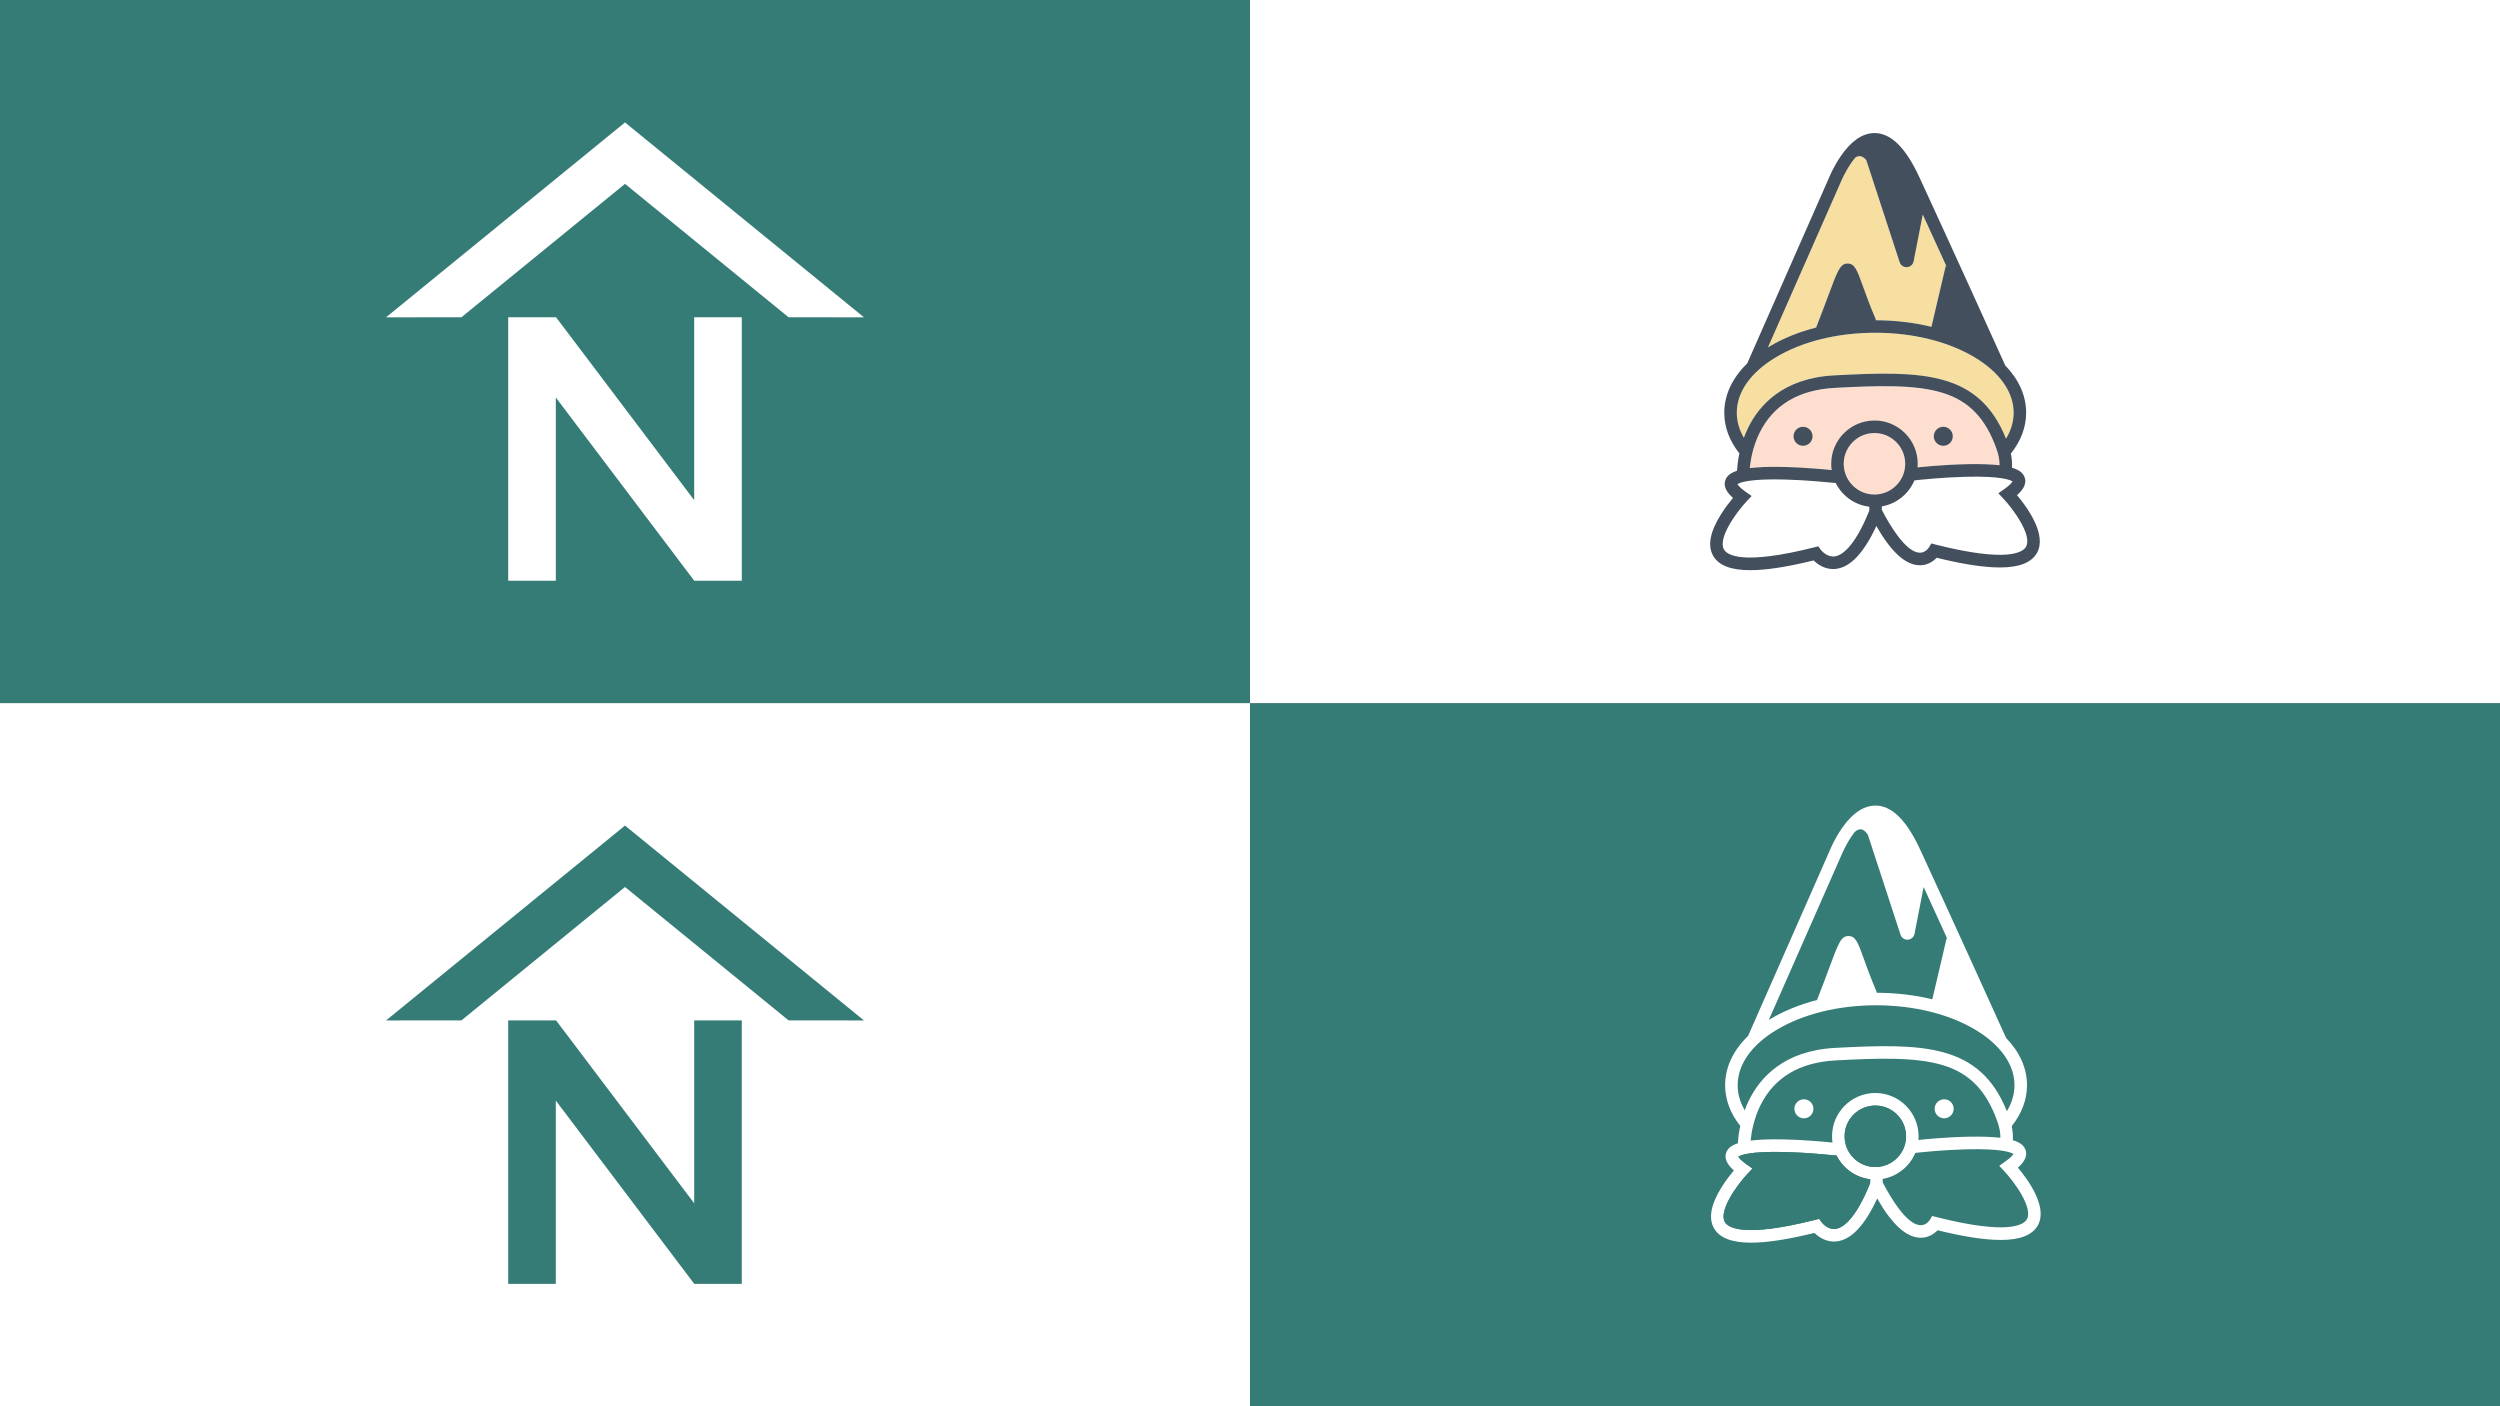 <?xml version="1.0" encoding="UTF-8"?><svg xmlns="http://www.w3.org/2000/svg" viewBox="0 0 1920 1080"><rect x="0" y="0" width="1920" height="1080" fill="#333333" stroke="none"/><defs><style>.cls-1{fill:#f7dfa1;}.cls-1,.cls-2,.cls-3,.cls-4,.cls-5,.cls-6{stroke-width:0px;}.cls-2{fill:#434f5d;}.cls-3{fill:#fedece;}.cls-4{fill:#357c77;}.cls-5{fill:#434f5d;}.cls-6{fill:#fff;}</style></defs><g id="Layer_2"><rect class="cls-4" width="960" height="540"/><rect class="cls-4" x="960" y="540" width="960" height="540"/><rect class="cls-6" y="540" width="960" height="540"/><rect class="cls-6" x="960" width="960" height="540"/><path class="cls-1" d="M1464.55,205.19c-.12,0-.23.01-.34.01-2.39,0-4.53-1.54-5.28-3.83l-25.59-78.3c-2.6-3.29-5.39-4.01-8.36-2.15-1.28,1.53-2.44,3.1-3.47,4.6-4.94,7.24-7.86,14.46-7.89,14.54l-.06.15-55.79,126.62c.45-.28.9-.55,1.35-.83,10.45-6.23,22.55-11.09,35.67-14.48,3.9-9.93,6.95-18.13,9.41-24.74,7.13-19.19,9.06-24.39,14.79-24.39h.05c5.44.03,7.25,5.06,11.61,17.21,2.23,6.2,5.28,14.69,9.6,24.83l.22.63c.08.3.14.6.19.9,14.86.04,29.28,1.77,42.68,5.03l11.06-47.15.99,1.82c-6.07-13.3-12.41-27.16-18.71-40.89l-7.01,35.95c-.49,2.49-2.59,4.33-5.12,4.48Z"/><path class="cls-1" d="M1342.52,328.59c8.37-17.21,26.62-38.17,66.08-40.3,67.88-3.66,111.23-3.23,132.02,48.62,3.84-6.36,5.84-13.09,5.84-19.96,0-15.92-10.72-31.08-30.2-42.68-20.25-12.07-47.28-18.71-76.1-18.71s-55.85,6.65-76.1,18.71c-19.47,11.6-30.2,26.76-30.2,42.68,0,6.62,1.86,13.11,5.43,19.27.91-2.5,1.98-5.06,3.23-7.63Z"/><path class="cls-3" d="M1369.33,358.6c18.17.39,36.01,2.28,36.54,2.34.28.03.56.05.84.08-.23-1.58-.36-3.2-.36-4.84,0-18.32,14.91-33.23,33.23-33.23s33.23,14.91,33.23,33.23c0,.95-.05,1.89-.13,2.83,0,0,0,0,.01,0l1.41-.15c.43-.05,18.33-1.95,36.55-2.34,10.74-.23,18.84.11,24.98.84.09-3.72-.66-7.81-2.24-12.31-8.34-23.65-21.11-37.01-41.42-43.31-21.05-6.53-49.99-5.6-82.86-3.82-27.78,1.5-47.23,13.13-57.79,34.59-5.13,10.42-6.89,20.81-7.49,27.02,6.2-.77,14.46-1.13,25.5-.9ZM1492.45,327.76c4.04,0,7.31,3.27,7.31,7.31s-3.27,7.31-7.31,7.31-7.31-3.27-7.31-7.31,3.27-7.31,7.31-7.31ZM1384.74,327.76c4.04,0,7.31,3.27,7.31,7.31s-3.27,7.31-7.31,7.31-7.31-3.27-7.31-7.31,3.27-7.31,7.31-7.31Z"/><path class="cls-6" d="M1534.75,378.84l4.53-3.19c4.51-3.18,5.92-5.11,6.35-5.89-1.42-1.04-8.2-4.33-36.37-3.58-17.35.46-33.94,2.23-34.11,2.25h0s-1.43.15-1.43.15c-1.05.11-2.21.23-3.44.37-4.32,10.33-13.7,18.03-25.04,19.97.02.85.03,1.74.02,2.65,5.93,11.47,18.19,32.38,28.91,32.91,4.52.24,7.17-3.86,7.27-4.04l1.84-3.08,3.45.92c55.21,13.92,66.8,5.84,69.22,1.73,5.1-8.67-9.51-28.76-17.39-37.13l-3.8-4.04Z"/><path class="cls-6" d="M1435.62,392.16c.02-1.06.02-2.04.01-2.99-11.34-1.35-20.94-8.43-25.82-18.25-1.6-.1-3.25-.22-4.95-.4h-.01c-.17-.02-16.76-1.79-34.11-2.25-28.17-.74-34.95,2.55-36.37,3.58.42.78,1.83,2.71,6.35,5.89l4.53,3.19-3.8,4.04c-7.87,8.38-22.47,28.48-17.39,37.13,2.42,4.12,14.02,12.19,69.21-1.73l3.17-.8,1.91,2.65s4.48,5.91,10.66,5.1c4.93-.65,14.91-6.09,26.6-35.16Z"/><path class="cls-3" d="M1463.2,356.18c0-13.02-10.59-23.61-23.61-23.61s-23.61,10.59-23.61,23.61,10.59,23.61,23.61,23.61,23.61-10.59,23.61-23.61Z"/><circle class="cls-2" cx="1384.74" cy="335.07" r="7.31"/><path class="cls-2" d="M1492.45,342.38c4.04,0,7.31-3.27,7.31-7.31s-3.27-7.31-7.31-7.31-7.31,3.27-7.31,7.31,3.27,7.31,7.31,7.31Z"/><path class="cls-5" d="M1549.07,380.26c3.83-3.32,7.89-8.25,5.8-13.78-1.01-2.69-3.24-5.38-9.68-7.29.24-3.42-.04-7.03-.86-10.81,7.69-9.62,11.75-20.3,11.75-31.42,0-13.05-5.59-25.48-16.05-36.3-11.22-24.81-40.42-89.26-65.87-144.4-10.73-23.26-22.23-34.4-35.05-34.06-8.99.23-17.59,6.26-25.54,17.9-5.3,7.76-8.46,15.38-8.84,16.31l-62.85,142.66c-11.49,11.19-17.64,24.21-17.64,37.9,0,11.06,4.01,21.68,11.61,31.25-1.19,5.55-1.65,10.23-1.83,13.33-5.82,1.9-7.91,4.47-8.88,7.04-2.09,5.54,1.99,10.48,5.82,13.8-2.54,3.04-6.08,7.57-9.3,12.71-8.44,13.44-10.41,24.17-5.87,31.89,4.28,7.28,13.54,10.9,28.37,10.9,12.29,0,28.41-2.5,48.68-7.48,3.08,3.01,9.14,7.48,17.31,6.47,11.08-1.37,21.44-12.43,30.88-32.91,11.34,19.83,22.15,29.72,32.86,30.13,6.05.23,10.69-2.78,13.5-5.73,20.18,4.95,36.22,7.43,48.48,7.43,14.82,0,24.09-3.63,28.37-10.9,8.28-14.08-7.53-35.56-15.16-44.62ZM1413.56,140.21l.06-.15c.03-.07,2.94-7.3,7.89-14.54,1.03-1.5,2.19-3.08,3.47-4.6,2.97-1.86,5.75-1.14,8.36,2.15l25.59,78.3c.75,2.29,2.89,3.83,5.28,3.83.11,0,.23,0,.34-.01,2.53-.16,4.63-2,5.12-4.48l7.01-35.95c6.3,13.73,12.64,27.6,18.71,40.89l-.99-1.82-11.06,47.15c-13.4-3.26-27.83-4.99-42.68-5.03-.05-.3-.1-.6-.19-.9l-.22-.63c-4.32-10.14-7.37-18.63-9.6-24.83-4.37-12.15-6.18-17.18-11.61-17.21h-.05c-5.73,0-7.66,5.2-14.79,24.39-2.46,6.62-5.51,14.82-9.41,24.74-13.13,3.39-25.22,8.25-35.67,14.48-.46.27-.9.55-1.35.83l55.79-126.62ZM1333.86,316.95c0-15.92,10.72-31.08,30.2-42.68,20.25-12.07,47.28-18.71,76.1-18.71s55.85,6.65,76.1,18.71c19.47,11.6,30.2,26.76,30.2,42.68,0,6.87-2,13.6-5.84,19.96-20.79-51.85-64.14-52.28-132.02-48.62-39.46,2.13-57.71,23.09-66.08,40.3-1.25,2.57-2.31,5.13-3.23,7.63-3.57-6.16-5.43-12.64-5.43-19.27ZM1439.59,322.95c-18.32,0-33.23,14.91-33.23,33.23,0,1.64.12,3.26.36,4.84-.28-.03-.56-.05-.84-.08-.54-.06-18.38-1.95-36.54-2.34-11.04-.23-19.3.13-25.5.9.6-6.21,2.35-16.6,7.49-27.02,10.57-21.45,30.01-33.09,57.79-34.59,32.88-1.77,61.81-2.71,82.86,3.82,20.31,6.3,33.09,19.66,41.42,43.31,1.59,4.5,2.33,8.59,2.24,12.31-6.14-.73-14.24-1.07-24.98-.84-18.22.39-36.12,2.29-36.55,2.34l-1.41.15s0,0-.01,0c.08-.93.13-1.87.13-2.83,0-18.32-14.91-33.23-33.23-33.23ZM1435.62,392.16c-11.69,29.07-21.67,34.51-26.6,35.16-6.18.81-10.63-5.06-10.66-5.1l-1.91-2.65-3.17.8c-55.19,13.92-66.79,5.85-69.21,1.73-5.09-8.65,9.52-28.75,17.39-37.13l3.8-4.04-4.53-3.19c-4.52-3.18-5.92-5.11-6.35-5.89,1.42-1.04,8.2-4.32,36.37-3.58,17.35.46,33.94,2.23,34.11,2.25h.01c1.69.18,3.34.3,4.95.4,4.88,9.83,14.48,16.9,25.82,18.25.01.95,0,1.94-.01,2.99ZM1439.59,379.79c-13.02,0-23.61-10.59-23.61-23.61s10.59-23.61,23.61-23.61,23.61,10.59,23.61,23.61-10.59,23.61-23.61,23.61ZM1555.93,420.01c-2.42,4.12-14.01,12.2-69.22-1.73l-3.45-.92-1.84,3.08c-.11.17-2.75,4.27-7.27,4.04-10.73-.53-22.98-21.44-28.91-32.91,0-.91,0-1.79-.02-2.65,11.33-1.95,20.72-9.64,25.04-19.97,1.23-.14,2.39-.26,3.44-.37l1.43-.15h0c.17-.02,16.76-1.79,34.11-2.25,28.17-.74,34.95,2.55,36.37,3.58-.42.78-1.83,2.71-6.35,5.89l-4.53,3.19,3.8,4.04c7.87,8.37,22.48,28.46,17.39,37.13Z"/><path class="cls-4" d="M1359.79,782.5c10.45-6.23,22.55-11.09,35.67-14.48,3.9-9.93,6.95-18.12,9.41-24.74,7.13-19.19,9.06-24.39,14.79-24.39h.05c5.44.03,7.25,5.06,11.61,17.21,2.23,6.2,5.28,14.69,9.6,24.83l.22.62c.08.3.14.6.19.9,14.86.04,29.28,1.77,42.68,5.03l11.06-47.15.99,1.83c-6.07-13.3-12.41-27.16-18.71-40.9l-7.01,35.95c-.49,2.49-2.59,4.33-5.12,4.48-.12,0-.23.01-.34.01-2.39,0-4.53-1.54-5.28-3.83l-25.08-76.74c-1.77-2.7-3.61-4.11-5.49-4.22-1.5-.07-3.07.66-4.73,2.19-.76.98-1.47,1.96-2.12,2.92-4.94,7.24-7.86,14.46-7.89,14.54l-.06.15-55.79,126.63c.45-.28.9-.55,1.35-.83Z"/><path class="cls-4" d="M1343.18,845.08c8.37-17.21,26.62-38.17,66.08-40.29,67.89-3.66,111.23-3.23,132.02,48.62,3.84-6.36,5.84-13.09,5.84-19.96,0-15.92-10.72-31.08-30.2-42.68-20.25-12.07-47.28-18.71-76.1-18.71s-55.85,6.65-76.1,18.71c-19.47,11.6-30.2,26.76-30.2,42.68,0,6.62,1.86,13.11,5.43,19.27.91-2.5,1.98-5.06,3.23-7.63Z"/><path class="cls-4" d="M1370,875.1c18.16.39,35.99,2.28,36.54,2.34.28.03.56.05.84.08-.23-1.58-.36-3.2-.36-4.84,0-18.32,14.91-33.23,33.23-33.23s33.23,14.91,33.23,33.23c0,.95-.05,1.89-.13,2.83,0,0,0,0,.01,0l1.41-.15c.37-.04,18.3-1.95,36.55-2.34,10.74-.23,18.84.1,24.98.83.09-3.72-.66-7.81-2.24-12.31-8.34-23.65-21.11-37.01-41.42-43.31-21.05-6.53-49.98-5.6-82.86-3.82-27.78,1.5-47.23,13.13-57.79,34.59-5.13,10.42-6.89,20.8-7.49,27.01,6.2-.77,14.46-1.13,25.5-.89ZM1493.12,844.25c4.04,0,7.31,3.27,7.31,7.31s-3.27,7.31-7.31,7.31-7.31-3.27-7.31-7.31,3.27-7.31,7.31-7.31ZM1385.4,844.25c4.04,0,7.31,3.27,7.31,7.31s-3.27,7.31-7.31,7.31-7.31-3.27-7.31-7.31,3.27-7.31,7.31-7.31Z"/><path class="cls-4" d="M1535.41,895.34l4.52-3.19c4.52-3.18,5.92-5.11,6.35-5.89-1.42-1.04-8.19-4.32-36.43-3.58-17.34.46-33.89,2.23-34.05,2.24h0l-1.43.15c-1.05.11-2.21.23-3.44.37-4.32,10.33-13.7,18.03-25.04,19.97.02.85.03,1.74.02,2.65,5.93,11.47,18.19,32.38,28.91,32.91,4.53.23,7.17-3.86,7.27-4.04l1.83-3.08,3.45.92c55.19,13.92,66.79,5.84,69.21,1.73,5.09-8.65-9.52-28.75-17.39-37.13l-3.79-4.04Z"/><path class="cls-6" d="M1549.73,896.75c3.83-3.32,7.89-8.25,5.8-13.78-1.01-2.69-3.24-5.38-9.68-7.3.24-3.42-.04-7.02-.86-10.8,7.69-9.62,11.75-20.3,11.75-31.42,0-13.05-5.58-25.48-16.05-36.3-11.22-24.81-40.42-89.26-65.87-144.4-10.73-23.26-22.22-34.41-35.05-34.07-7.38.19-14.49,4.29-21.2,12.2h-.25v.3c-1.38,1.65-2.74,3.44-4.09,5.41-5.3,7.76-8.46,15.37-8.84,16.3l-62.85,142.66c-11.49,11.19-17.64,24.21-17.64,37.9,0,11.06,4.01,21.68,11.61,31.25-1.18,5.55-1.65,10.23-1.83,13.32-5.82,1.9-7.91,4.47-8.88,7.04-2.09,5.54,1.99,10.48,5.82,13.8-2.54,3.04-6.08,7.57-9.3,12.71-8.44,13.44-10.41,24.17-5.87,31.89,4.28,7.28,13.54,10.9,28.37,10.9,12.29,0,28.41-2.5,48.68-7.48,3.08,3.01,9.12,7.48,17.31,6.47,11.08-1.37,21.44-12.43,30.88-32.91,11.34,19.83,22.15,29.72,32.86,30.13,6.06.24,10.69-2.78,13.5-5.73,20.18,4.95,36.22,7.43,48.48,7.43,14.82,0,24.09-3.63,28.37-10.91,8.28-14.08-7.53-35.56-15.16-44.62ZM1556.59,936.5c-2.42,4.12-14.02,12.19-69.21-1.73l-3.45-.92-1.83,3.08c-.11.17-2.74,4.27-7.27,4.04-10.73-.53-22.98-21.44-28.91-32.91,0-.91,0-1.79-.02-2.65,11.33-1.95,20.72-9.64,25.04-19.97,1.23-.14,2.39-.26,3.44-.37l1.43-.15h0c.17-.02,16.71-1.79,34.05-2.24,28.24-.74,35,2.55,36.43,3.58-.42.78-1.83,2.71-6.35,5.89l-4.52,3.19,3.79,4.04c7.87,8.38,22.48,28.48,17.39,37.13ZM1409.68,943.81c-6.18.81-10.63-5.06-10.66-5.09l-1.91-2.65-3.17.8c-55.2,13.92-66.79,5.85-69.21,1.73-5.09-8.64,9.52-28.75,17.39-37.13l3.8-4.04-4.53-3.19c-4.51-3.18-5.92-5.11-6.35-5.89,1.42-1.04,8.2-4.32,36.37-3.58,17.35.46,33.94,2.23,34.11,2.25h.01c1.69.18,3.34.3,4.95.4,4.88,9.83,14.48,16.9,25.82,18.25.01.95,0,1.94-.01,2.99-11.69,29.07-21.67,34.51-26.6,35.16ZM1414.29,656.55c.03-.07,2.94-7.3,7.89-14.54.65-.95,1.36-1.94,2.12-2.92,1.65-1.53,3.23-2.27,4.73-2.19,1.89.11,3.73,1.52,5.49,4.22l25.08,76.74c.75,2.3,2.89,3.83,5.28,3.83.11,0,.23,0,.34-.01,2.53-.16,4.63-2,5.12-4.48l7.01-35.95c6.31,13.74,12.65,27.6,18.71,40.9l-.99-1.83-11.06,47.15c-13.4-3.26-27.83-4.99-42.68-5.03-.05-.3-.1-.6-.19-.9l-.22-.62c-4.32-10.14-7.37-18.63-9.6-24.83-4.37-12.15-6.18-17.18-11.61-17.21h-.05c-5.73,0-7.66,5.2-14.79,24.39-2.46,6.62-5.51,14.82-9.41,24.74-13.13,3.39-25.22,8.25-35.67,14.48-.46.27-.9.55-1.35.83l55.79-126.63.06-.15ZM1364.72,790.77c20.25-12.07,47.28-18.71,76.1-18.71s55.85,6.65,76.1,18.71c19.47,11.6,30.2,26.76,30.2,42.68,0,6.87-2,13.6-5.84,19.96-20.79-51.85-64.14-52.27-132.02-48.62-39.46,2.13-57.71,23.09-66.08,40.29-1.25,2.57-2.31,5.13-3.23,7.63-3.57-6.16-5.43-12.64-5.43-19.27,0-15.92,10.72-31.08,30.2-42.68ZM1440.25,896.28c-13.02,0-23.61-10.59-23.61-23.61s10.59-23.61,23.61-23.61,23.61,10.59,23.61,23.61-10.59,23.61-23.61,23.61ZM1351.98,848.98c10.57-21.45,30.01-33.09,57.79-34.59,32.88-1.77,61.81-2.71,82.86,3.82,20.31,6.3,33.09,19.66,41.42,43.31,1.59,4.5,2.33,8.59,2.24,12.31-6.14-.73-14.24-1.06-24.98-.83-18.25.39-36.18,2.3-36.55,2.34l-1.41.15s0,0-.01,0c.08-.93.13-1.87.13-2.83,0-18.32-14.91-33.23-33.23-33.23s-33.23,14.91-33.23,33.23c0,1.64.12,3.26.36,4.84-.28-.03-.56-.05-.84-.08-.55-.06-18.39-1.95-36.54-2.34-11.04-.24-19.3.12-25.5.89.6-6.21,2.35-16.59,7.49-27.01Z"/><path class="cls-4" d="M1436.29,908.65c.02-1.06.02-2.04.01-2.99-11.34-1.35-20.94-8.43-25.82-18.25-1.6-.1-3.25-.22-4.95-.4h-.01c-.17-.02-16.76-1.79-34.11-2.25-28.18-.74-34.95,2.55-36.37,3.58.42.78,1.83,2.71,6.35,5.89l4.53,3.19-3.8,4.04c-7.87,8.38-22.47,28.48-17.39,37.13,2.42,4.12,14.02,12.19,69.21-1.73l3.17-.8,1.91,2.65s4.47,5.91,10.66,5.09c4.93-.65,14.91-6.09,26.6-35.16Z"/><path class="cls-4" d="M1463.86,872.67c0-13.02-10.59-23.61-23.61-23.61s-23.61,10.59-23.61,23.61,10.59,23.61,23.61,23.61,23.61-10.59,23.61-23.61Z"/><circle class="cls-6" cx="1385.4" cy="851.56" r="7.31"/><path class="cls-6" d="M1493.12,858.87c4.04,0,7.31-3.27,7.31-7.31s-3.27-7.31-7.31-7.31-7.31,3.27-7.31,7.31,3.27,7.31,7.31,7.31Z"/></g><g id="Layer_1"><polygon class="cls-6" points="533.14 243.67 533.14 384.11 427.06 243.67 426.86 243.82 426.86 243.67 390.31 243.67 390.31 446 426.86 446 426.86 305.26 533.14 445.95 533.14 446 569.69 446 569.69 243.67 533.14 243.67"/><polygon class="cls-6" points="663.52 243.7 480.26 94.25 480.05 94 480 94.04 479.95 94 479.74 94.25 296.48 243.7 354.36 243.67 480 141.21 605.64 243.67 663.52 243.7"/><polygon class="cls-4" points="533.14 783.67 533.14 924.11 427.06 783.67 426.86 783.82 426.86 783.67 390.31 783.67 390.31 986 426.86 986 426.86 845.26 533.14 985.95 533.14 986 569.69 986 569.69 783.67 533.14 783.67"/><polygon class="cls-4" points="663.52 783.7 480.26 634.25 480.05 634 480 634.04 479.95 634 479.74 634.25 296.48 783.7 354.36 783.67 480 681.21 605.64 783.67 663.52 783.7"/></g></svg>